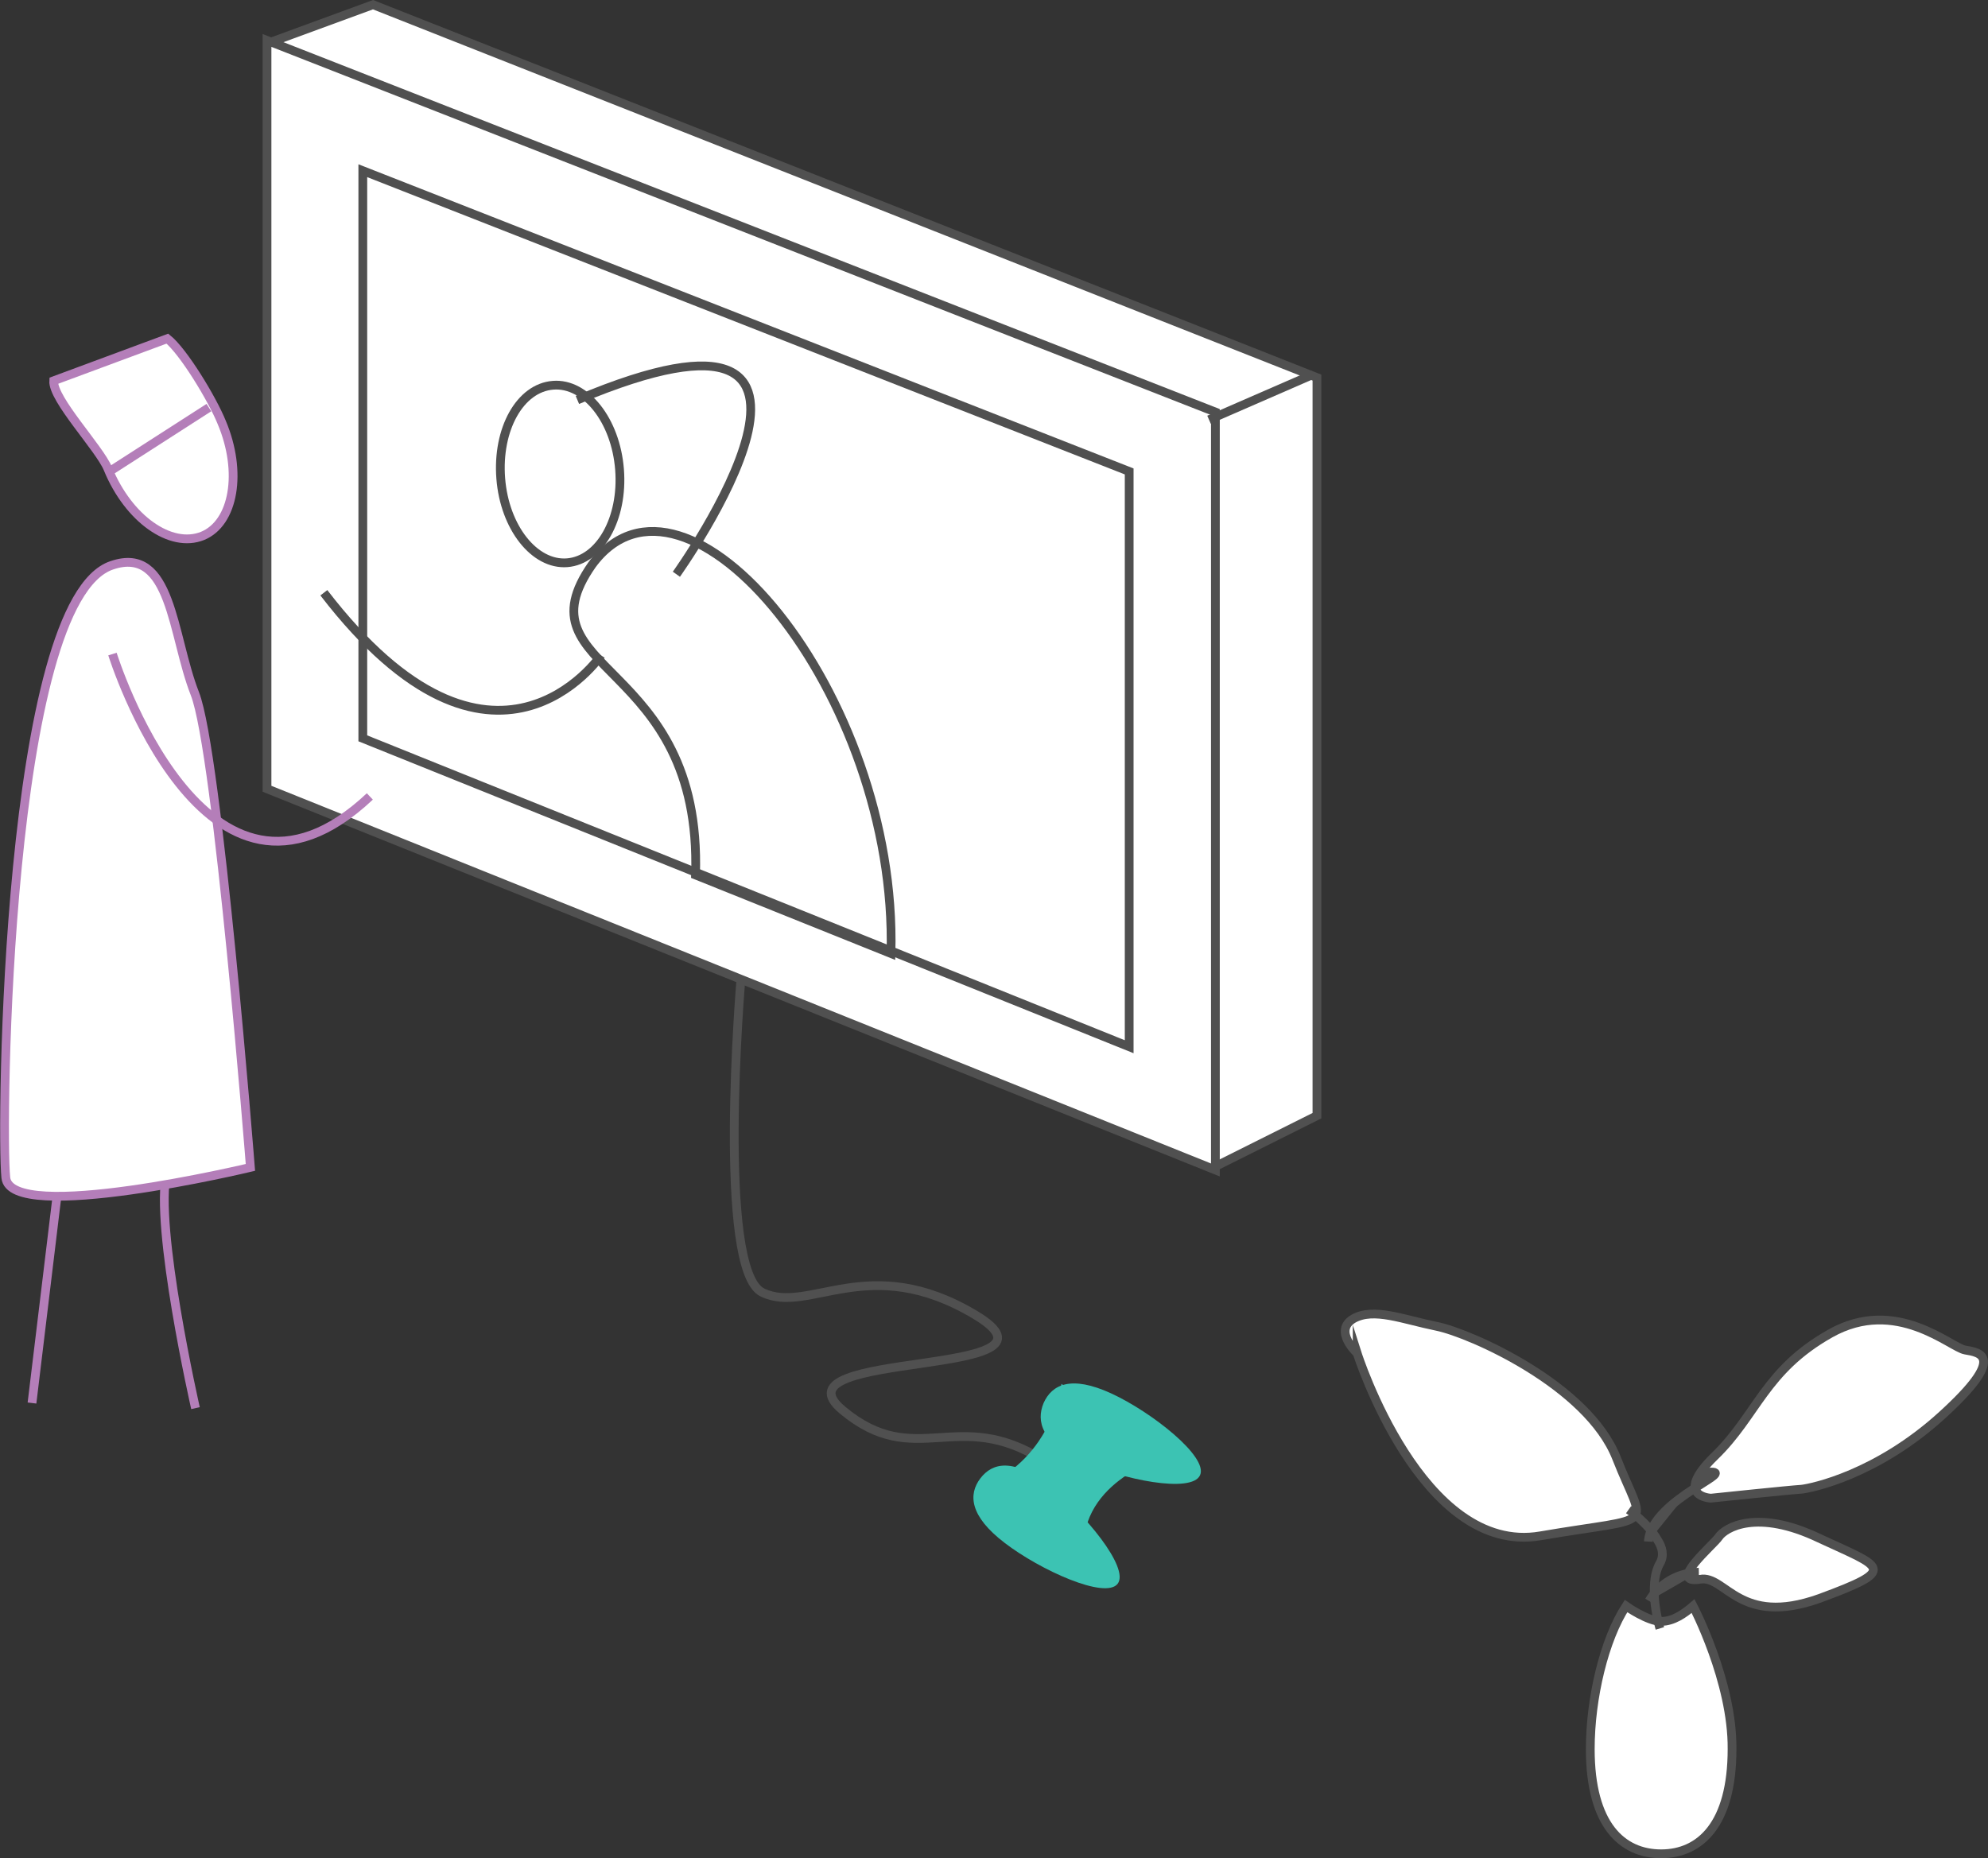 <svg xmlns="http://www.w3.org/2000/svg" viewBox="0 0 453.656 424.121">
    <rect x="0" y="0" width="453.656" height="424.121" fill="#333333" stroke="none"/>
    <defs>
        <style>
            .cls-1,.cls-3,.cls-6{fill:none}.cls-1,.cls-4{stroke:#b47eb9}.cls-1,.cls-2,.cls-3,.cls-4{stroke-miterlimit:10;stroke-width:2px}.cls-2,.cls-4,.cls-7{fill:#fff}.cls-2,.cls-3{stroke:#505050}.cls-5{fill:#3cc3b3}.cls-8{fill:#505050}
        </style>
    </defs>
    <g id="Group_299" data-name="Group 299" transform="translate(.035 -.03)">
        <path id="Path_751" d="M5.3 236.611l5.684-47.073m31.625 48.239S33.136 196.1 36.05 184" class="cls-1" data-name="Path 751" transform="translate(1.966 83.651)"/>
        <path id="Path_753" d="M42.6 9.7l23.463-8.6 215.4 85.11v168.47l-23.318 11.659" class="cls-2" data-name="Path 753" transform="translate(19.025)"/>
        <path id="Path_755" d="M258.518 264.507V91.518L42.1 6.7v170.8z" class="cls-2" data-name="Path 755" transform="translate(18.797 2.561)"/>
        <path id="Line_4" d="M23.755 0L0 10.347" class="cls-3" data-name="Line 4" transform="translate(275.857 85.481)"/>
        <path id="Path_757" d="M231.983 227.049V95.742L57.1 27.1v129.559z" class="cls-2" data-name="Path 757" transform="translate(25.657 11.891)"/>
        <path id="Path_759" d="M94.306 91.18c-17.343 24.775 25.212 21.277 23.609 70.828l44.6 17.925c1.599-59.606-47.077-117.463-68.209-88.753z" class="cls-3" data-name="Path 759" transform="translate(40.77 37.73)"/>
        <path id="Path_760" d="M114.249 107.482S89.766 143.625 51 93.2" class="cls-3" data-name="Path 760" transform="translate(22.867 42.123)"/>
        <path id="Path_762" d="M78.73 81.986c.874 11.222 7.724 19.82 15.157 19.237s12.825-10.056 11.95-21.277-7.724-19.82-15.157-19.237c-7.58.583-12.825 10.056-11.95 21.277z" class="cls-3" data-name="Path 762" transform="translate(35.506 27.25)"/>
        <path id="Path_763" d="M113.289 105.222S163.714 34.686 90.7 65.436" class="cls-3" data-name="Path 763" transform="translate(41.024 25.874)"/>
        <path id="Path_765" d="M25.483 89.112C1.436 97.127.125 218.088 1.291 228.872c1.02 10.784 55.817-2.332 55.817-2.332s-7.433-94.873-12.679-108.14c-5.247-13.4-5.247-33.952-18.946-29.288z" class="cls-4" data-name="Path 765" transform="translate(0 39.944)"/>
        <path id="Path_767" d="M21.089 83.13c4.664 11.367 14.282 18.217 21.569 15.3 7.142-2.912 9.182-14.571 4.372-25.939C44.844 67.1 38.286 56.315 34.643 53.4L8.7 63.019c-.29 4.226 10.495 15.448 12.389 20.111z" class="cls-4" data-name="Path 767" transform="translate(3.519 23.92)"/>
        <path id="Path_768" d="M17.9 102.8s21.132 67.913 58.732 32.5" class="cls-1" data-name="Path 768" transform="translate(7.729 46.513)"/>
        <path id="Line_5" d="M22.443 0L0 14.428" class="cls-1" data-name="Line 5" transform="translate(25.191 93.059)"/>
        <path id="Path_769" d="M116.776 153.8s-5.684 66.455 4.955 71.411c10.639 5.1 24.192-9.473 48.53 5.1s-47.073 7.724-30.313 21.715 26.232-1.02 45.907 11.513" class="cls-3" data-name="Path 769" transform="translate(52.257 69.839)"/>
        <path id="Path_770" d="M169.891 234.419c8.015 6.121 18.508 18.8 15.74 22.443s-17.634-3.061-25.8-9.327c-8.015-6.121-8.307-11.076-5.538-14.719s7.578-4.664 15.594 1.6" class="cls-5" data-name="Path 770" transform="translate(69.387 104.642)"/>
        <path id="Path_771" d="M169.891 234.419c8.015 6.121 18.508 18.8 15.74 22.443s-17.634-3.061-25.8-9.327c-8.015-6.121-8.307-11.076-5.538-14.719s7.582-4.664 15.598 1.603z" class="cls-6" data-name="Path 771" transform="translate(69.387 104.642)"/>
        <path id="Path_772" d="M195.106 234.005s-20.257 5.829-17.78 23.318L154.3 240.418c15.885-6.558 17.78-23.318 17.78-23.318z" class="cls-5" data-name="Path 772" transform="translate(70.112 98.789)"/>
        <path id="Path_773" d="M195.106 232.915s-20.257 5.829-17.78 23.318L154.3 239.327a32.057 32.057 0 0 0 19.026-20.917z" class="cls-6" data-name="Path 773" transform="translate(70.112 99.879)"/>
        <path id="Path_774" d="M179.356 219.316c9.181 4.226 22.152 14.428 20.257 18.654s-17.78 1.02-26.961-3.206-10.493-9.036-8.744-13.262c1.895-4.226 6.267-6.412 15.448-2.186" class="cls-5" data-name="Path 774" transform="translate(74.203 98.76)"/>
        <path id="Path_775" d="M179.356 219.316c9.181 4.226 22.152 14.428 20.257 18.654s-17.78 1.02-26.961-3.206-10.493-9.036-8.744-13.262c1.892-4.227 6.267-6.413 15.448-2.186z" class="cls-6" data-name="Path 775" transform="translate(74.203 98.76)"/>
        <path id="Path_777" d="M272.763 251.9c-2.04 1.749-4.518 3.5-7.287 3.5-3.061 0-8.016-3.5-8.016-3.5-4.955 7.578-8.161 20.986-8.161 32.645 0 17.343 7.287 23.9 16.177 23.9s16.177-6.7 16.177-23.9c.147-15.445-8.89-32.645-8.89-32.645z" class="cls-2" data-name="Path 777" transform="translate(113.561 114.705)"/>
        <path id="Path_778" d="M213.661 215.109s14.719 46.344 41.826 41.68c27.253-4.663 23.9-1.02 17.343-17.78-6.558-16.614-33.228-28.418-40.952-30.022-7.87-1.6-14.428-4.372-19.091-1.749-4.663 2.769.874 7.87.874 7.87" class="cls-7" data-name="Path 778" transform="translate(96.007 93.785)"/>
        <path id="Path_779" d="M213.661 215.109s14.719 46.344 41.826 41.68c27.253-4.663 23.9-1.02 17.343-17.78-6.558-16.614-33.228-28.418-40.952-30.022-7.87-1.6-14.428-4.372-19.091-1.749-4.664 2.771.874 7.871.874 7.871z" class="cls-3" data-name="Path 779" transform="translate(96.007 93.785)"/>
        <path id="Path_780" d="M269.342 247.761s-8.744-.291.874-9.619 11.367-19.529 26.378-27.981 27.4 3.206 30.75 3.789 9.619 1.312-5.246 14.865-29.584 16.614-32.062 16.905c-2.623.146-20.695 2.04-20.695 2.04" class="cls-7" data-name="Path 780" transform="translate(121.063 94.215)"/>
        <path id="Path_781" d="M269.342 247.761s-8.744-.291.874-9.619 11.367-19.529 26.378-27.981 27.4 3.206 30.75 3.789 9.619 1.312-5.246 14.865-29.584 16.614-32.062 16.905c-2.623.147-20.694 2.041-20.694 2.041z" class="cls-3" data-name="Path 781" transform="translate(121.063 94.215)"/>
        <path id="Path_782" d="M267.375 251.786c5.829-1.02 8.89 10.93 27.253 4.372 18.217-6.7 14.428-7 0-13.7-14.282-6.85-21.569-2.478-23.026-.292-1.312 1.895-11.95 10.784-4.226 9.619" class="cls-7" data-name="Path 782" transform="translate(120.553 108.699)"/>
        <path id="Path_783" d="M267.375 251.786c5.829-1.02 8.89 10.93 27.253 4.372 18.217-6.7 14.428-7 0-13.7-14.282-6.85-21.569-2.478-23.026-.292-1.312 1.895-11.951 10.785-4.227 9.62z" class="cls-3" data-name="Path 783" transform="translate(120.553 108.699)"/>
        <path id="Path_784" d="M262.441 263.907s-2.915-9.764 0-14.865c1.02-1.749.583-3.643-.583-5.392-2.04-3.643-6.558-6.85-6.558-6.85" class="cls-3" data-name="Path 784" transform="translate(116.305 107.799)"/>
        <path id="Path_785" d="M271.079 231.04c10.056-1.166-12.1 5.829-12.679 15.739" class="cls-8" data-name="Path 785" transform="translate(117.723 105.107)"/>
        <path id="Path_786" d="M271.079 231.04c10.056-1.166-12.1 5.829-12.679 15.739" class="cls-3" data-name="Path 786" transform="translate(117.723 105.107)"/>
        <path id="Path_787" d="M258.5 253.158a13.447 13.447 0 0 1 11.367-6.558" class="cls-8" data-name="Path 787" transform="translate(117.769 112.281)"/>
        <path id="Path_788" d="M258.5 253.158a13.447 13.447 0 0 1 11.367-6.558" class="cls-3" data-name="Path 788" transform="translate(117.769 112.281)"/>
    </g>
</svg>
